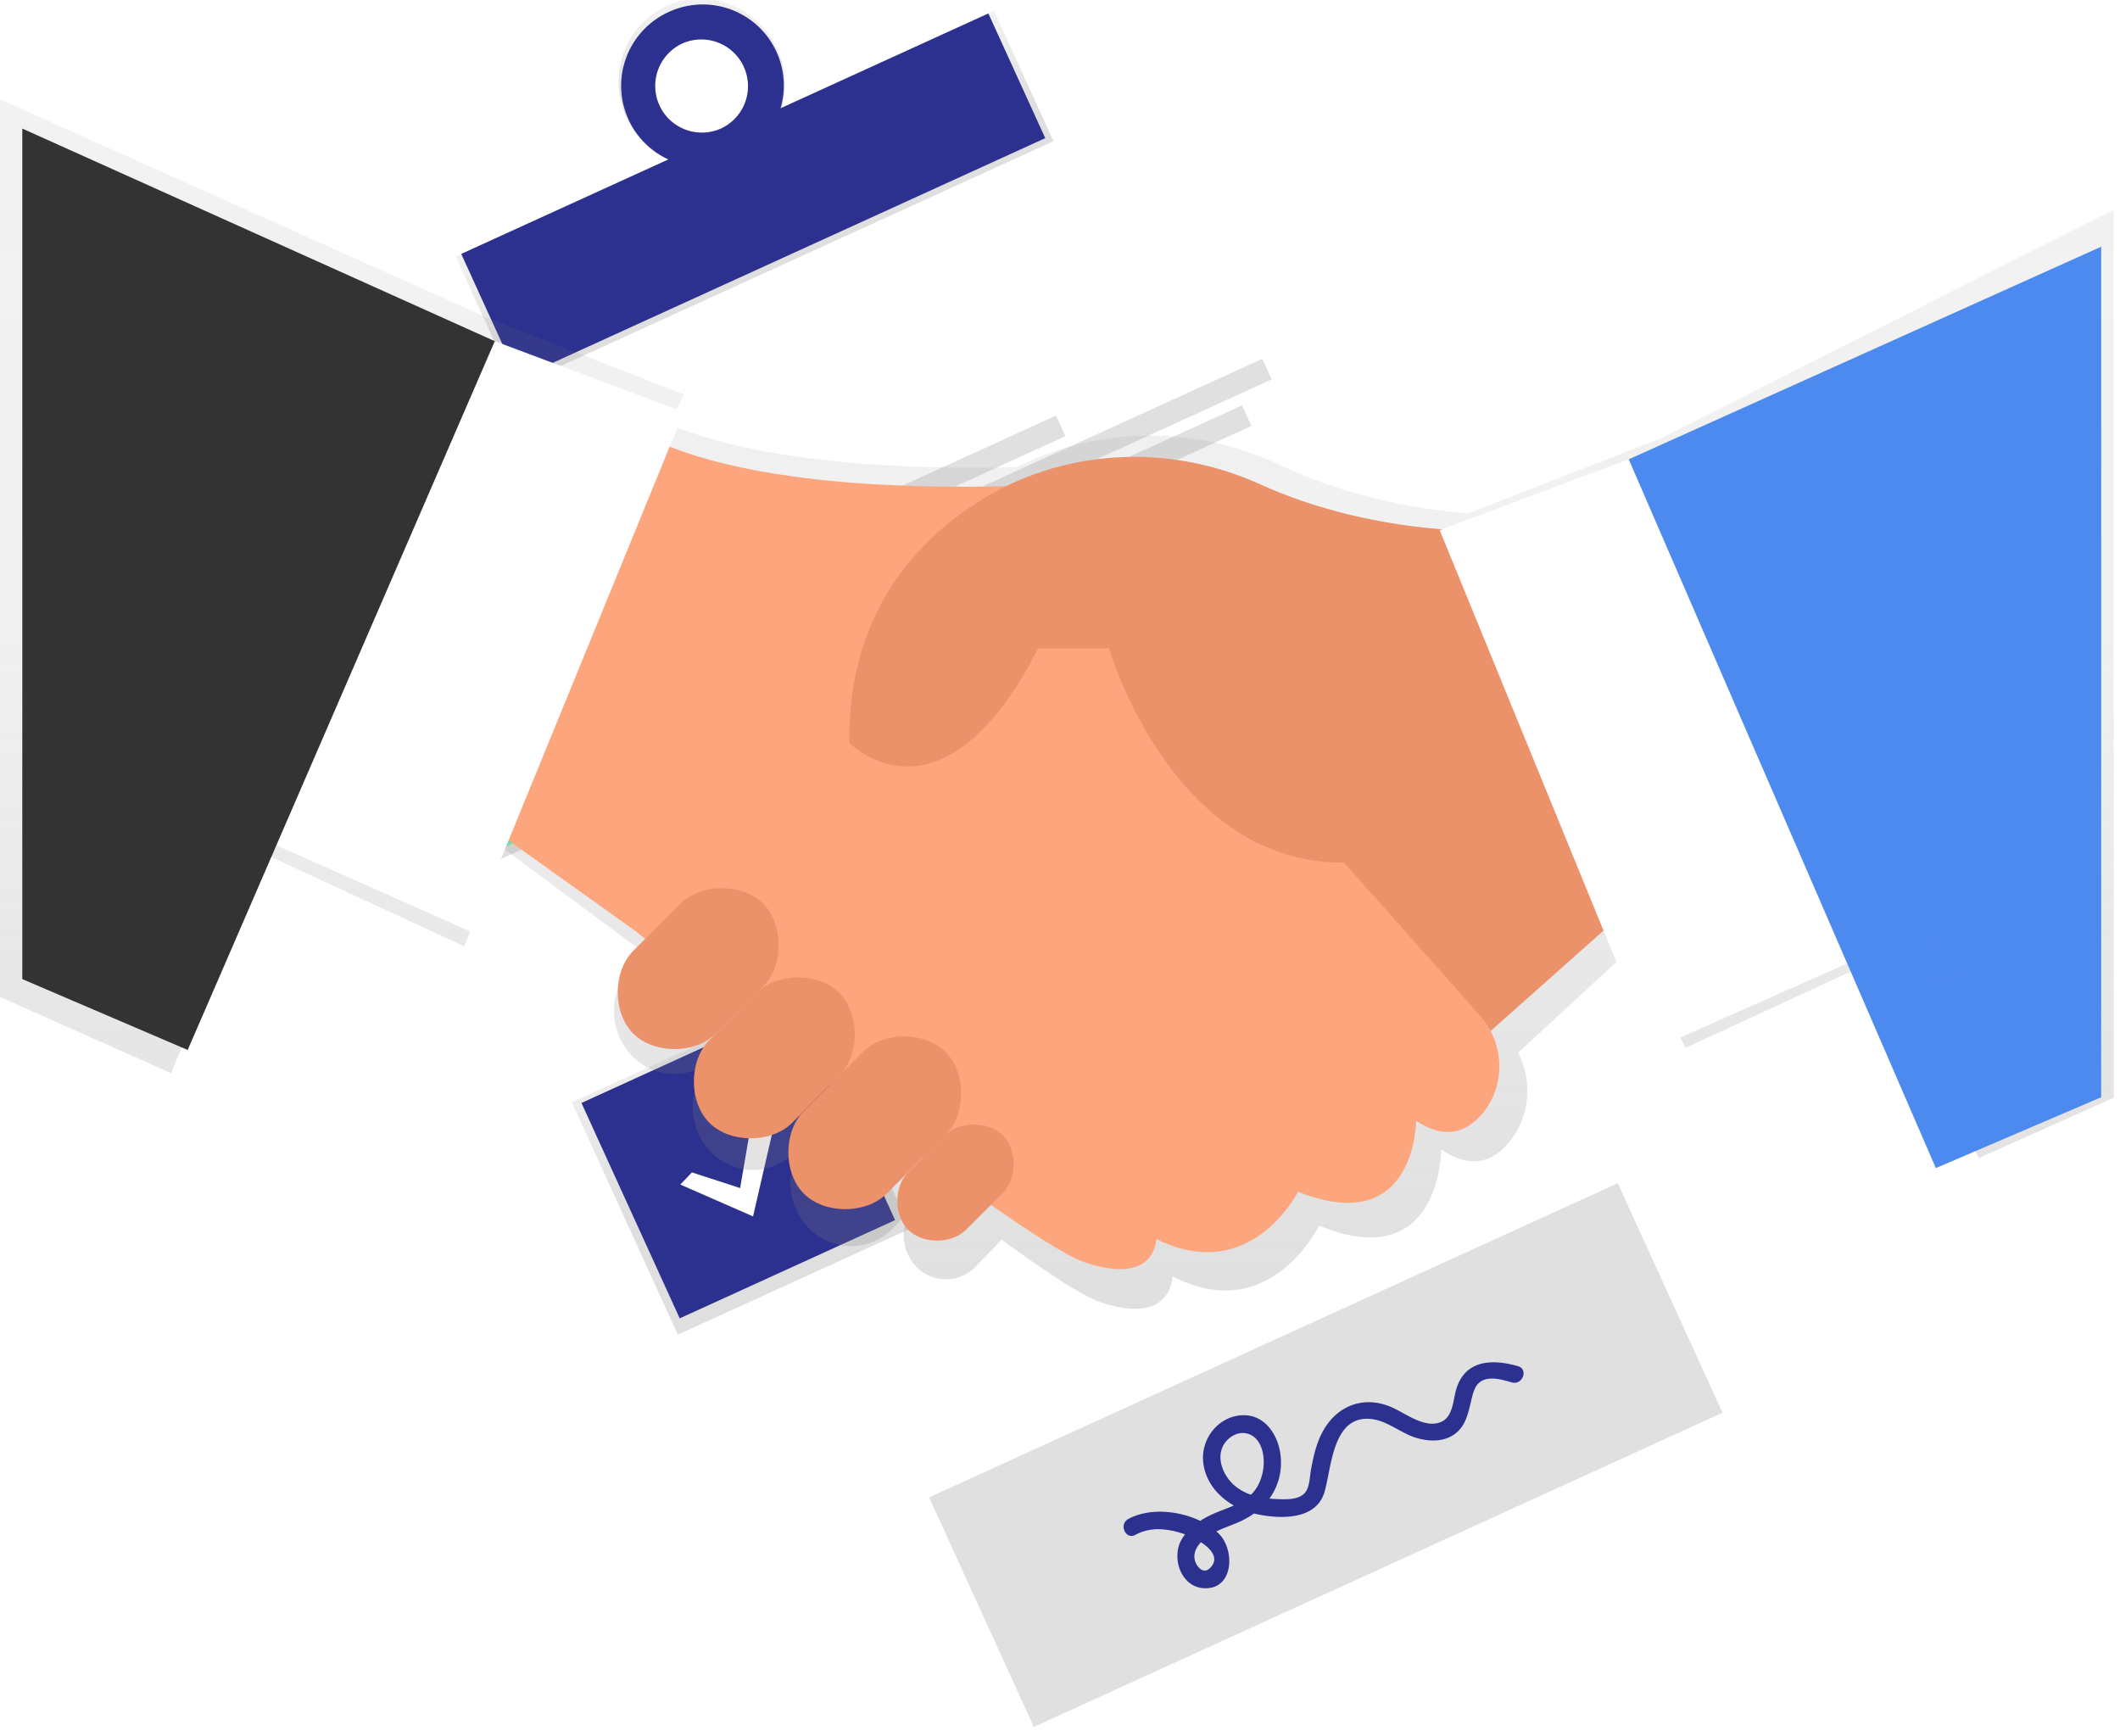 <svg xmlns="http://www.w3.org/2000/svg" xmlns:xlink="http://www.w3.org/1999/xlink" width="116" height="95" viewBox="0 0 116 95"><defs><path id="om5na" d="M1310.182 1378.165l-3.256-7.137 29.463-13.44 3.256 7.137z"/><path id="om5nc" d="M1321.509 1363.983a2.675 2.675 0 1 1 1.266-3.517 2.644 2.644 0 0 1-1.266 3.518zm-3.034-6.65c-2.274 1.038-3.257 3.767-2.194 6.096 1.063 2.329 3.768 3.376 6.042 2.338 2.274-1.038 3.257-3.767 2.194-6.096-1.062-2.329-3.768-3.375-6.042-2.338z"/><path id="om5ne" d="M1310.35 1377.715l-3.112-6.823 28.842-13.156 3.113 6.822z"/><path id="om5nf" d="M1321.517 1364.003a2.556 2.556 0 1 1-2.121-4.65 2.556 2.556 0 0 1 2.12 4.648zm-2.9-6.359a4.432 4.432 0 1 0 3.677 8.065 4.432 4.432 0 0 0-3.678-8.065z"/><path id="om5ng" d="M1307.551 1404.844l-5.8-12.716 12.716-5.8 5.8 12.715z"/><path id="om5ni" d="M1319.089 1430.023l-5.8-12.716 12.716-5.8 5.8 12.716z"/><path id="om5nk" d="M1307.804 1404.165l-5.376-11.785 11.785-5.375 5.375 11.785z"/><path id="om5nl" d="M1319.192 1429.13l-5.376-11.785 11.785-5.375 5.376 11.785z"/><path id="om5nm" d="M1324.14 1388.234l-.514-1.128 16.153-7.368.514 1.127z"/><path id="om5nn" d="M1324.912 1389.924l-.514-1.127 26.672-12.166.514 1.127z"/><path id="om5no" d="M1325.682 1391.615l-.514-1.127 24.793-11.31.514 1.127z"/><path id="om5np" d="M1335.529 1413.2l-.515-1.127 16.154-7.369.514 1.128z"/><path id="om5nq" d="M1336.3 1414.89l-.514-1.128 26.672-12.166.514 1.127z"/><path id="om5nr" d="M1337.07 1416.581l-.513-1.127 24.793-11.31.514 1.128z"/><path id="om5ns" d="M1308.013 1396.102l3.035.986.998-5.841 1.477.404-1.66 7.22-4.578-2.006z"/><path id="om5nu" d="M1308.4 1396.025l2.639.856.868-5.079 1.283.352-1.444 6.278-3.98-1.743z"/><path id="om5nv" d="M1319.86 1421.146l2.638.856.868-5.08 1.283.352-1.444 6.279-3.98-1.743z"/><path id="om5nw" d="M1338.568 1451.484l-5.73-12.56 37.682-17.189 5.73 12.56z"/><path id="om5nx" d="M1349.201 1435.743c.588-.547 1.408-.426 1.758.324.35.75.196 1.809-.295 2.47a1.995 1.995 0 0 1-.216.243 2.754 2.754 0 0 1-.932-.532c-.695-.627-1.088-1.786-.31-2.51zm-1.003 7.057c-.287.284-.59.059-.743-.238-.185-.36-.106-.716.13-1.033.04-.052.081-.102.125-.15.566.366 1.029.89.493 1.421zm16.859-11.055c-1.448-.413-2.93-.335-3.391 1.321-.156.558-.174 1.425-.773 1.712-.88.424-1.943-.423-2.708-.768-1.424-.643-2.887-.205-3.712 1.146-.418.685-.597 1.473-.74 2.253-.06.339-.069.757-.211 1.076-.273.61-1.128.555-1.689.532-.122 0-.248-.015-.373-.028a3.31 3.31 0 0 0 .627-2.108c-.037-1.238-.84-2.592-2.245-2.44-1.259.13-2.145 1.346-2.004 2.576.12 1.046.801 1.856 1.674 2.352-.428.19-.886.338-1.29.534-.19.091-.374.194-.551.307-1.225-.59-2.834-.702-3.935-.1-.534.292-.144 1.158.392.864.839-.458 1.764-.343 2.641-.052l.073.026c-.086.111-.163.23-.228.354-.496.962 0 2.484 1.205 2.588 1.699.145 1.778-2.1.856-2.994a2.414 2.414 0 0 0-.12-.11c.381-.184.794-.323 1.159-.478.317-.135.62-.303.901-.502l.066.017c1.298.294 3.323.385 3.79-1.187.4-1.364.438-4.262 2.594-3.994.88.109 1.601.784 2.438 1.029.748.223 1.615.232 2.23-.32.506-.454.62-1.126.775-1.753.08-.324.159-.71.423-.942.477-.417 1.265-.172 1.797-.02.581.165.918-.724.329-.891z"/><path id="om5ny" d="M1372.895 1380.974l-10.55 4.113c-1.984-.147-6.158-.686-10.301-2.64-4.612-2.174-9.896-2.17-14.376.109-10.325.247-16.008-1.076-19.04-2.328l.8-1.641-10.693-4.17-26.735-11.981v49.109l9.356 4.169 5.019-12.04 11.021 5.098 2.116-5.377 7.237 5.37.493.414-.679.705a3.537 3.537 0 0 0 0 4.863 3.22 3.22 0 0 0 4.679 0l-.371.392a3.537 3.537 0 0 0 0 4.863 3.22 3.22 0 0 0 4.679 0l2.143-2.228-1.472 1.529a3.537 3.537 0 0 0 0 4.863 3.22 3.22 0 0 0 4.68 0l2.115-2.2-.89.926a2.47 2.47 0 0 0 0 3.398 2.25 2.25 0 0 0 3.268 0l1.411-1.467c2.424 1.771 4.386 3.064 5.347 3.398 4.003 1.388 4.003-1.392 4.003-1.392 5.347 2.779 8.02-2.778 8.02-2.778 6.684 2.778 6.684-4.17 6.684-4.17 1.67 1.159 2.875.628 3.717-.391 1.146-1.383 1.286-3.334.5-4.9l6.388-5.903 2.762 5.648 11.022-5.097 5.019 11.126 7.39-3.3v-48.596z"/><path id="om5nA" d="M1371.12 1406.69l-11.634 10.341-9.048-16.804 20.682-5.17z"/><path id="om5nB" d="M1315.536 1379.545s3.734 5.17 25.852 3.877l12.927 19.39 8.663 9.746c1.36 1.531 1.437 3.854.102 5.407-.812.942-1.98 1.437-3.594.359 0 0 0 6.463-6.463 3.878 0 0-2.585 5.17-7.756 2.585 0 0 0 2.585-3.877 1.292-3.878-1.292-24.561-18.096-24.561-18.096l-9.048-6.462z"/><path id="om5nC" d="M1362.07 1386.009s-5.585 0-11.108-2.508c-5.023-2.278-10.871-1.988-15.506 1.002-3.777 2.438-7.05 6.473-6.988 13.139 0 0 5.027 5.17 10.34-5.17h3.878s3.734 12.926 14.22 11.631c10.485-1.295 12.927-2.585 12.927-2.585z"/><path id="om5nD" d="M1323.4 1411.323c1.131-1.131 3.394-1.13 4.525 0 1.131 1.131 1.131 3.394 0 4.525l-2.585 2.585c-1.131 1.13-3.393 1.13-4.525 0-1.13-1.132-1.13-3.394 0-4.525z"/><path id="om5nE" d="M1319.234 1406.44c1.131-1.131 3.394-1.131 4.525 0 1.13 1.131 1.13 3.394 0 4.525l-2.585 2.585c-1.131 1.13-3.394 1.13-4.525 0-1.13-1.132-1.13-3.394 0-4.525z"/><path id="om5nF" d="M1329.216 1414.554c1.132-1.131 3.394-1.131 4.525 0 1.131 1.13 1.131 3.393 0 4.524l-3.23 3.231c-1.132 1.131-3.394 1.131-4.525 0-1.132-1.131-1.132-3.393 0-4.524z"/><path id="om5nG" d="M1333.706 1419.115c.79-.79 2.37-.79 3.16 0s.79 2.37 0 3.16l-2.012 2.01c-.79.79-2.37.79-3.16 0s-.79-2.37 0-3.16z"/><path id="om5nH" d="M1384.045 1409.276l-11.633 5.17-11.634-28.437 10.342-3.878z"/><path id="om5nI" d="M1296.148 1402.813l11.633 5.17 11.634-28.437-10.342-3.88z"/><path id="om5nJ" d="M1283.22 1364.034l25.853 11.633-16.803 38.78-9.05-3.878z"/><path id="om5nK" d="M1396.972 1370.497l-25.852 11.634 16.804 38.778 9.048-3.878z"/><path id="om5nL" d="M1387.227 1409.636a1.074 1.074 0 1 1 2.148 0 1.074 1.074 0 0 1-2.148 0z"/><linearGradient id="om5nb" x1="1340.58" x2="1337.32" y1="1361.44" y2="1354.31" gradientUnits="userSpaceOnUse"><stop offset="0" stop-color="gray" stop-opacity=".25"/><stop offset=".54" stop-color="gray" stop-opacity=".12"/><stop offset="1" stop-color="gray" stop-opacity=".1"/></linearGradient><linearGradient id="om5nd" x1="1341.71" x2="1341.71" y1="1362.96" y2="1353.7" gradientUnits="userSpaceOnUse"><stop offset="0" stop-color="gray" stop-opacity=".25"/><stop offset=".54" stop-color="gray" stop-opacity=".12"/><stop offset="1" stop-color="gray" stop-opacity=".1"/></linearGradient><linearGradient id="om5nh" x1="1316.97" x2="1311.17" y1="1389.34" y2="1376.62" gradientUnits="userSpaceOnUse"><stop offset="0" stop-color="gray" stop-opacity=".25"/><stop offset=".54" stop-color="gray" stop-opacity=".12"/><stop offset="1" stop-color="gray" stop-opacity=".1"/></linearGradient><linearGradient id="om5nj" x1="1319.1" x2="1313.3" y1="1421.58" y2="1408.86" gradientUnits="userSpaceOnUse"><stop offset="0" stop-color="gray" stop-opacity=".25"/><stop offset=".54" stop-color="gray" stop-opacity=".12"/><stop offset="1" stop-color="gray" stop-opacity=".1"/></linearGradient><linearGradient id="om5nt" x1="1339.52" x2="1339.52" y1="1391.47" y2="1384.61" gradientUnits="userSpaceOnUse"><stop offset="0" stop-color="gray" stop-opacity=".25"/><stop offset=".54" stop-color="gray" stop-opacity=".12"/><stop offset="1" stop-color="gray" stop-opacity=".1"/></linearGradient><linearGradient id="om5nz" x1="1339.83" x2="1339.83" y1="1428.61" y2="1362.44" gradientUnits="userSpaceOnUse"><stop offset="0" stop-color="gray" stop-opacity=".25"/><stop offset=".54" stop-color="gray" stop-opacity=".12"/><stop offset="1" stop-color="gray" stop-opacity=".1"/></linearGradient></defs><g><g transform="translate(-1282 -1357)"><use fill="url(#om5nb)" xlink:href="#om5na"/></g><g transform="translate(-1282 -1357)"><use fill="url(#om5nd)" xlink:href="#om5nc"/></g><g transform="translate(-1282 -1357)"><use fill="#2c308e" xlink:href="#om5ne"/></g><g transform="translate(-1282 -1357)"><use fill="#2c308e" xlink:href="#om5nf"/></g><g transform="translate(-1282 -1357)"><use fill="url(#om5nh)" xlink:href="#om5ng"/></g><g transform="translate(-1282 -1357)"><use fill="url(#om5nj)" xlink:href="#om5ni"/></g><g transform="translate(-1282 -1357)"><use fill="#69f0ae" xlink:href="#om5nk"/></g><g transform="translate(-1282 -1357)"><use fill="#2c308e" xlink:href="#om5nl"/></g><g transform="translate(-1282 -1357)"><use fill="#e0e0e0" xlink:href="#om5nm"/></g><g transform="translate(-1282 -1357)"><use fill="#e0e0e0" xlink:href="#om5nn"/></g><g transform="translate(-1282 -1357)"><use fill="#e0e0e0" xlink:href="#om5no"/></g><g transform="translate(-1282 -1357)"><use fill="#e0e0e0" xlink:href="#om5np"/></g><g transform="translate(-1282 -1357)"><use fill="#e0e0e0" xlink:href="#om5nq"/></g><g transform="translate(-1282 -1357)"><use fill="#e0e0e0" xlink:href="#om5nr"/></g><g transform="translate(-1282 -1357)"><use fill="url(#om5nt)" xlink:href="#om5ns"/></g><g transform="translate(-1282 -1357)"><use fill="#fff" xlink:href="#om5nu"/></g><g transform="translate(-1282 -1357)"><use fill="#fff" xlink:href="#om5nv"/></g><g transform="translate(-1282 -1357)"><use fill="#e0e0e0" xlink:href="#om5nw"/></g><g transform="translate(-1282 -1357)"><use fill="#2c308e" xlink:href="#om5nx"/></g><g transform="translate(-1282 -1357)"><use fill="url(#om5nz)" xlink:href="#om5ny"/></g><g transform="translate(-1282 -1357)"><use fill="#eb926a" xlink:href="#om5nA"/></g><g transform="translate(-1282 -1357)"><use fill="#fda57d" xlink:href="#om5nB"/></g><g transform="translate(-1282 -1357)"><use fill="#eb926a" xlink:href="#om5nC"/></g><g transform="translate(-1282 -1357)"><use fill="#eb926a" xlink:href="#om5nD"/></g><g transform="translate(-1282 -1357)"><use fill="#eb926a" xlink:href="#om5nE"/></g><g transform="translate(-1282 -1357)"><use fill="#eb926a" xlink:href="#om5nF"/></g><g transform="translate(-1282 -1357)"><use fill="#eb926a" xlink:href="#om5nG"/></g><g transform="translate(-1282 -1357)"><use fill="#fff" xlink:href="#om5nH"/></g><g transform="translate(-1282 -1357)"><use fill="#fff" xlink:href="#om5nI"/></g><g transform="translate(-1282 -1357)"><use fill="#333" xlink:href="#om5nJ"/></g><g transform="translate(-1282 -1357)"><use fill="#4d8af0" xlink:href="#om5nK"/></g><g opacity=".5" transform="translate(-1282 -1357)"><use fill="#4d8af0" xlink:href="#om5nL"/></g></g></svg>